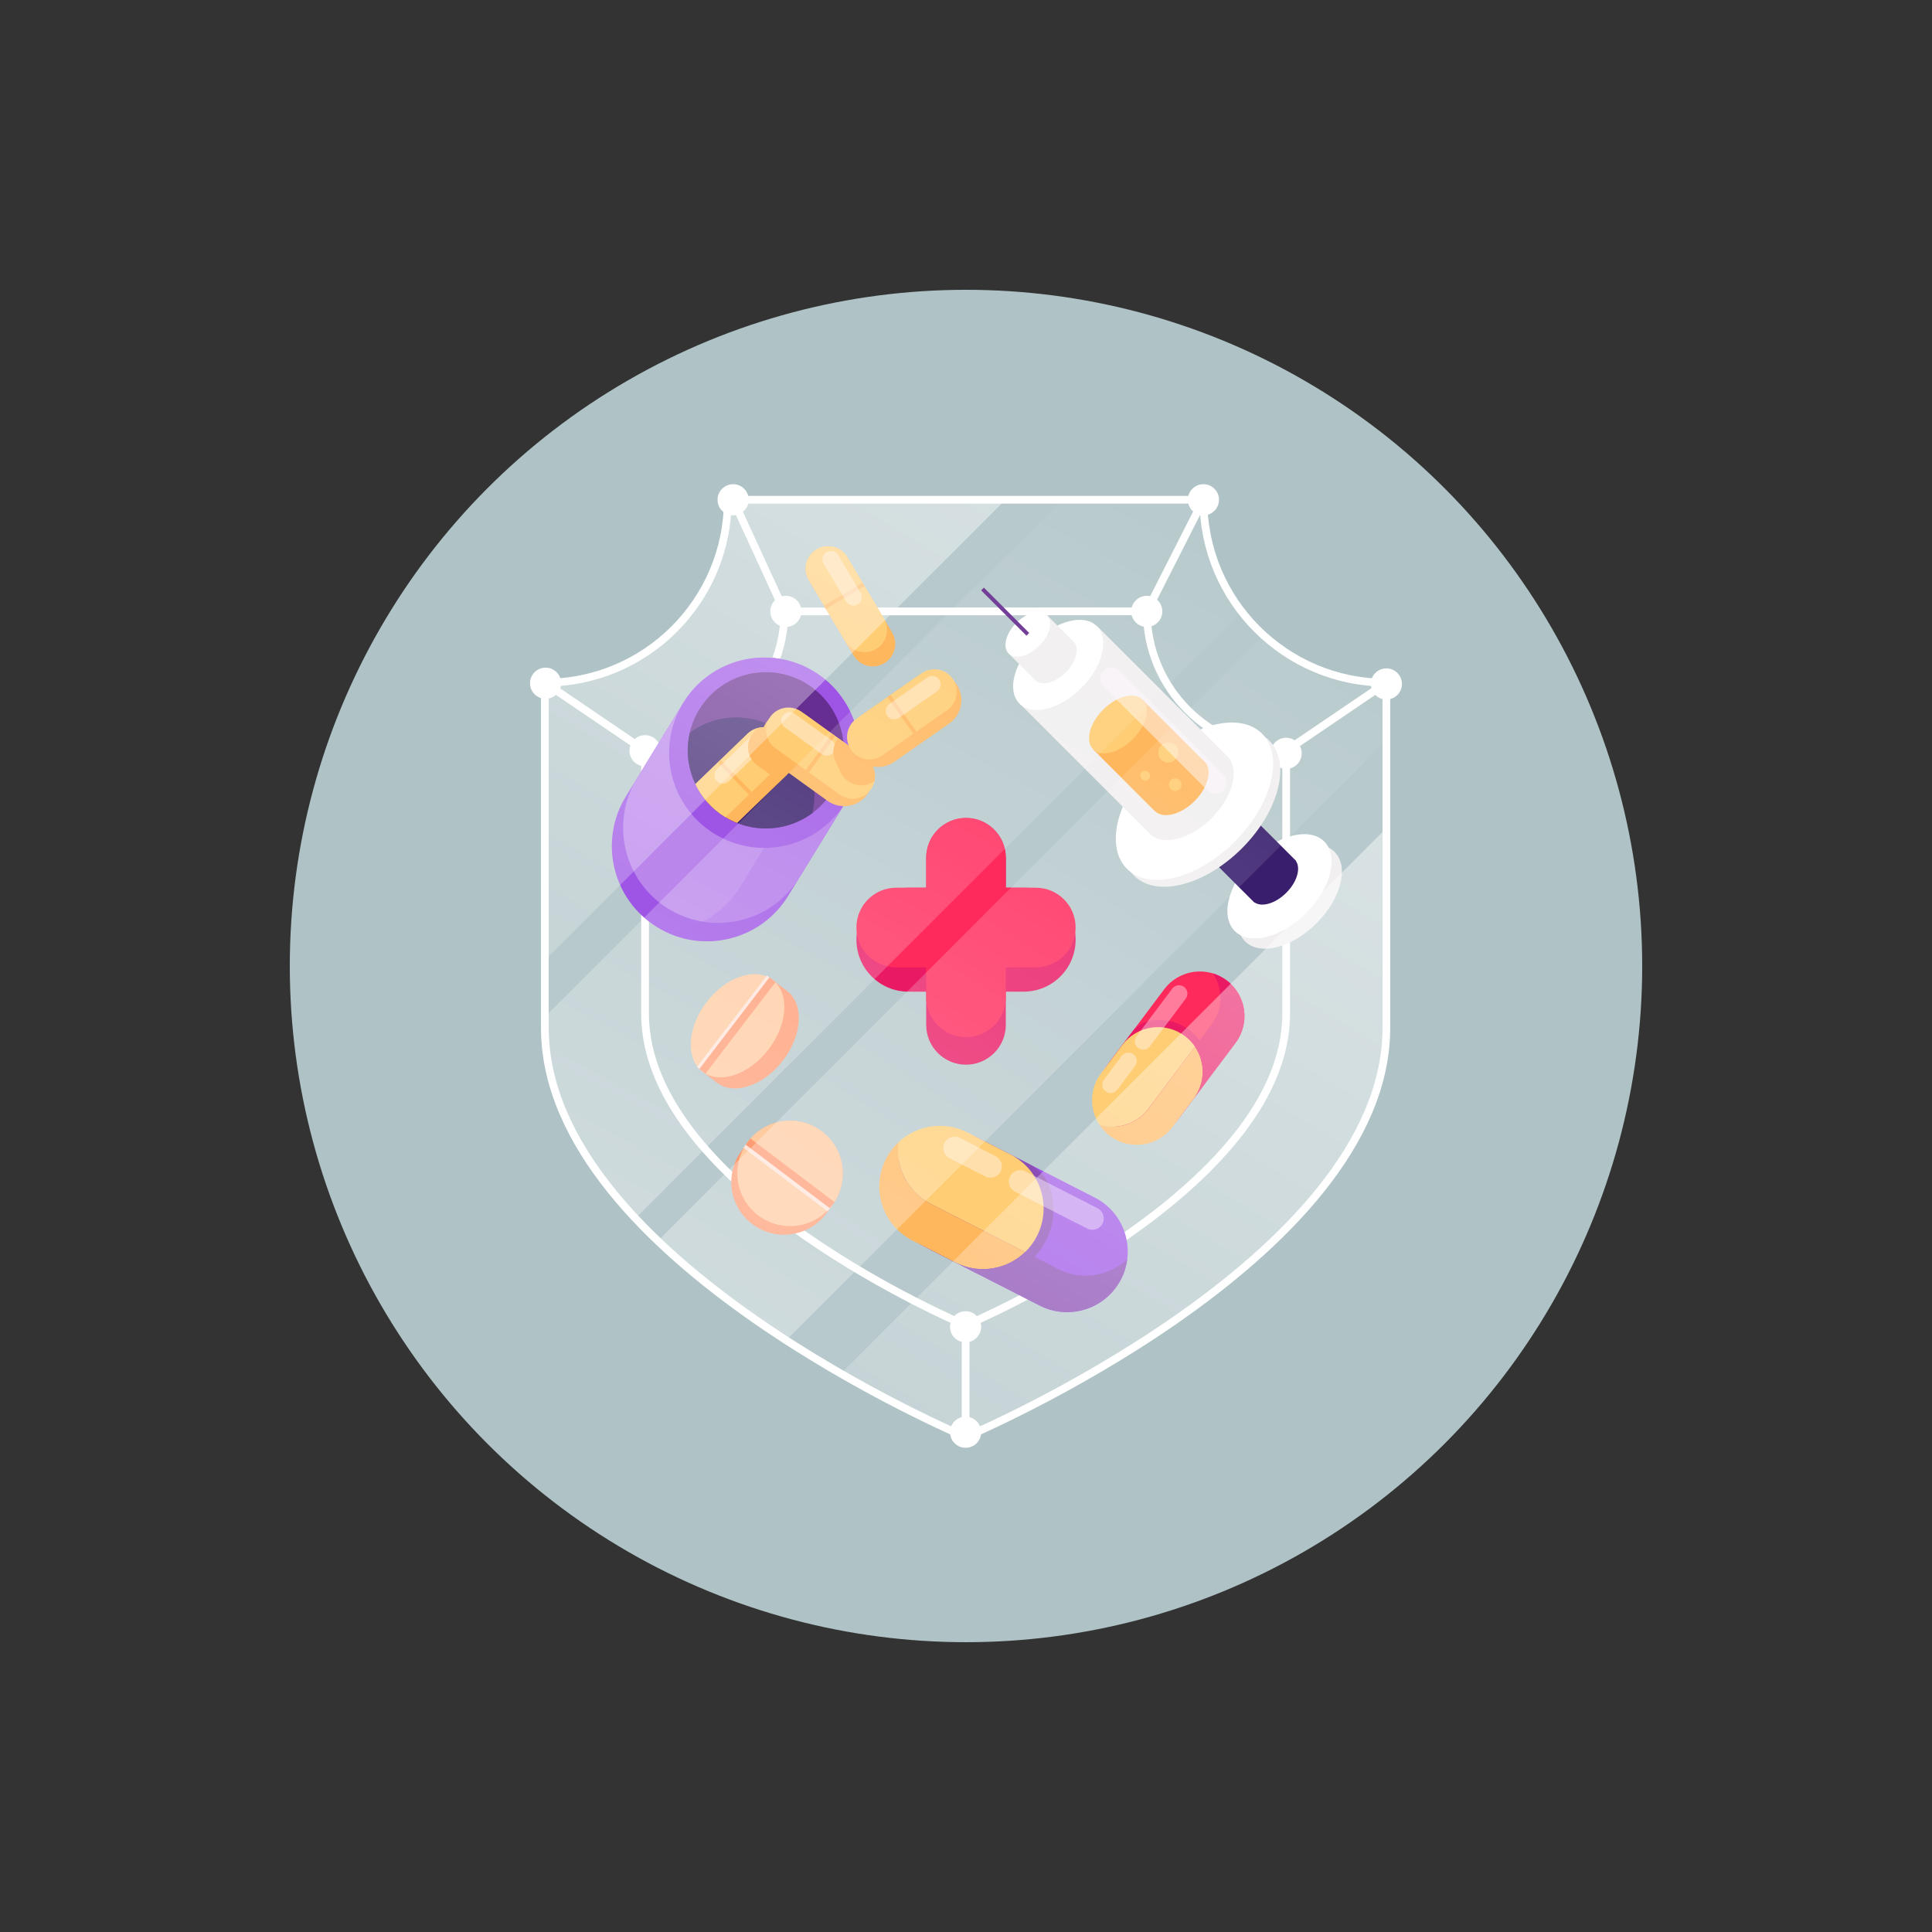 <?xml version="1.0" encoding="utf-8"?>
<!-- Generator: Adobe Illustrator 24.3.0, SVG Export Plug-In . SVG Version: 6.00 Build 0)  -->
<svg version="1.1" xmlns="http://www.w3.org/2000/svg" xmlns:xlink="http://www.w3.org/1999/xlink" x="0px" y="0px"
	 viewBox="0 0 500 500" style="enable-background:new 0 0 500 500;" xml:space="preserve">
<rect x="0" y="0" width="500" height="500" fill="#333333" stroke="none"/>
<style type="text/css">
	.st0{fill:#AFC3C6;}
	.st1{fill:none;stroke:#FFFFFF;stroke-width:2;stroke-linejoin:round;stroke-miterlimit:10;}
	.st2{fill:#FFFFFF;}
	.st3{fill:#9442E4;}
	.st4{fill:#7F3BAE;}
	.st5{fill:#FFC865;}
	.st6{opacity:0.4;fill:#FFF8FC;}
	.st7{fill:#FFAF4C;}
	.st8{fill:#FF134A;}
	.st9{fill:#E70053;}
	.st10{fill:#9442E3;}
	.st11{fill:#B379EA;}
	.st12{opacity:0.3;fill:#9442E3;}
	.st13{fill:#571785;}
	.st14{fill:#22055C;}
	.st15{fill:none;stroke:#FFAF4C;stroke-miterlimit:10;}
	.st16{fill:#FF9165;}
	.st17{fill:#FFC597;}
	.st18{fill:none;stroke:#FFE2D6;stroke-width:2;stroke-miterlimit:10;}
	.st19{fill:none;stroke:#FF9165;stroke-width:2;stroke-miterlimit:10;}
	.st20{fill:#EFEDEE;}
	.st21{fill:none;stroke:#571784;stroke-miterlimit:10;}
	.st22{opacity:0.5;fill:#FFF8FC;}
	.st23{opacity:0.1;fill:#FFFFFF;}
	.st24{clip-path:url(#SVGID_2_);}
	.st25{fill:url(#SVGID_3_);}
	.st26{fill:url(#SVGID_4_);}
	.st27{fill:url(#SVGID_5_);}
	.st28{fill:url(#SVGID_6_);}
</style>
<g id="Layer_1">
	<circle class="st0" cx="250" cy="250" r="175"/>
	<g>
		<g>
			<path class="st1" d="M358.79,176.68c-26.15,0-47.34-21.2-47.34-47.34l0,0H249.9h-61.55l0,0c0,26.15-21.2,47.34-47.34,47.34h0V266
				c0,60.14,108.89,105.88,108.89,105.88h0h0c0,0,108.89-45.74,108.89-105.88L358.79,176.68L358.79,176.68z"/>
			<path class="st1" d="M332.86,194.29c-19.92,0-36.07-16.15-36.07-36.07l0,0H249.9h-46.89l0,0c0,19.92-16.15,36.07-36.07,36.07l0,0
				v68.04c0,45.82,82.96,80.66,82.96,80.66h0h0c0,0,82.96-34.85,82.96-80.66L332.86,194.29L332.86,194.29z"/>
			<line class="st1" x1="203.01" y1="158.23" x2="189.73" y2="129.34"/>
			<line class="st1" x1="296.79" y1="158.23" x2="311.45" y2="129.34"/>
			<line class="st1" x1="332.86" y1="194.29" x2="358.79" y2="176.68"/>
			<line class="st1" x1="249.9" y1="343" x2="249.9" y2="371.89"/>
			<line class="st1" x1="166.94" y1="194.29" x2="141.01" y2="176.68"/>
			<path class="st2" d="M193.76,129.34c0,2.22-1.8,4.03-4.03,4.03s-4.03-1.8-4.03-4.03c0-2.22,1.8-4.03,4.03-4.03
				S193.76,127.12,193.76,129.34z"/>
			<path class="st2" d="M315.48,129.34c0,2.22-1.8,4.03-4.03,4.03c-2.22,0-4.03-1.8-4.03-4.03c0-2.22,1.8-4.03,4.03-4.03
				C313.67,125.31,315.48,127.12,315.48,129.34z"/>
			<circle class="st2" cx="358.79" cy="177.01" r="4.03"/>
			<path class="st2" d="M336.88,194.96c0,2.22-1.8,4.03-4.03,4.03c-2.22,0-4.03-1.8-4.03-4.03c0-2.22,1.8-4.03,4.03-4.03
				C335.08,190.94,336.88,192.74,336.88,194.96z"/>
			<path class="st2" d="M253.92,343.37c0,2.22-1.8,4.03-4.03,4.03s-4.03-1.8-4.03-4.03c0-2.22,1.8-4.03,4.03-4.03
				S253.92,341.15,253.92,343.37z"/>
			<circle class="st2" cx="249.9" cy="370.66" r="4.03"/>
			<path class="st2" d="M300.81,158.23c0,2.22-1.8,4.03-4.03,4.03c-2.22,0-4.03-1.8-4.03-4.03c0-2.22,1.8-4.03,4.03-4.03
				C299.01,154.2,300.81,156,300.81,158.23z"/>
			<circle class="st2" cx="203.38" cy="158.23" r="4.03"/>
			<path class="st2" d="M170.97,194.29c0,2.22-1.8,4.03-4.03,4.03s-4.03-1.8-4.03-4.03c0-2.22,1.8-4.03,4.03-4.03
				S170.97,192.07,170.97,194.29z"/>
			<path class="st2" d="M145.23,176.82c0,2.22-1.8,4.03-4.03,4.03c-2.22,0-4.03-1.8-4.03-4.03c0-2.22,1.8-4.03,4.03-4.03
				C143.43,172.79,145.23,174.6,145.23,176.82z"/>
			<g>
				<g>
					<g>
						<path class="st3" d="M283.31,309.92l-30.18-15.42c-7.71-3.94-17.16-0.88-21.11,6.83l0,0c-3.94,7.71-0.88,17.16,6.83,21.11
							l30.18,15.42c7.71,3.94,17.16,0.88,21.11-6.83l0,0C294.08,323.31,291.03,313.86,283.31,309.92z"/>
						<path class="st4" d="M270.69,321.09c-2.18,4.26-5.82,7.27-10.01,8.73c-2.56,0.89-5.37,0.82-7.84-0.26
							c-0.28-0.12-0.57-0.26-0.85-0.4l-11.14-5.69c-3.86-1.97-6.55-5.32-7.79-9.14c-1.27-3.93-1-8.37,1.13-12.31
							c4.08-7.53,13.58-10.25,21.21-6.35l10.86,5.55c0.28,0.15,0.56,0.3,0.83,0.46c2.2,1.29,3.88,3.34,4.67,5.77
							c0,0.01,0.01,0.02,0.01,0.03C273.19,311.82,272.94,316.7,270.69,321.09z"/>
						<path class="st5" d="M227.56,306.68c-0.02,0.51,0,1.01,0.04,1.52C227.56,307.7,227.55,307.19,227.56,306.68z"/>
						<path class="st5" d="M268.36,319.89c-0.81,1.59-1.85,2.97-3.07,4.14l-24.36-12.45c-3.86-1.97-6.55-5.32-7.78-9.14
							c-0.7-2.18-0.94-4.51-0.64-6.82l0,0c4.7-4.4,11.82-5.63,17.88-2.53l11.15,5.7c3.86,1.97,6.55,5.32,7.79,9.14
							C270.55,311.74,270.33,316.04,268.36,319.89z"/>
					</g>
					<path class="st6" d="M254.98,304.47l-9.26-4.73c-1.45-0.74-2.03-2.52-1.29-3.97l0,0c0.74-1.45,2.52-2.03,3.97-1.29l9.26,4.73
						c1.45,0.74,2.03,2.52,1.29,3.97l0,0C258.22,304.64,256.44,305.21,254.98,304.47z"/>
					<path class="st6" d="M281.36,317.95l-18.67-9.54c-1.45-0.74-2.03-2.52-1.29-3.97l0,0c0.74-1.45,2.52-2.03,3.97-1.29l18.67,9.54
						c1.45,0.74,2.03,2.52,1.29,3.97l0,0C284.6,318.12,282.82,318.69,281.36,317.95z"/>
				</g>
				<path class="st7" d="M265.29,324.03c-4.69,4.53-11.91,5.82-18.04,2.69l-11.15-5.7c-1.69-0.86-3.15-1.99-4.37-3.3
					c-0.17-0.19-0.34-0.38-0.5-0.57c-0.12-0.14-0.24-0.3-0.36-0.45c-0.09-0.11-0.18-0.23-0.27-0.35c-0.1-0.13-0.2-0.28-0.29-0.41
					c-0.14-0.21-0.28-0.42-0.41-0.64c-0.13-0.21-0.26-0.43-0.38-0.65c-0.12-0.22-0.24-0.45-0.35-0.67
					c-0.11-0.22-0.21-0.45-0.31-0.68c-0.2-0.47-0.37-0.93-0.53-1.41c-0.16-0.48-0.29-0.97-0.4-1.45c-0.04-0.19-0.08-0.38-0.11-0.58
					c-0.06-0.3-0.1-0.61-0.14-0.91c-0.03-0.25-0.05-0.5-0.07-0.75c-0.04-0.5-0.05-1.01-0.04-1.52c0-0.25,0.02-0.51,0.04-0.76
					c0.01-0.13,0.02-0.25,0.03-0.38c0.02-0.26,0.05-0.51,0.09-0.77c0.02-0.13,0.04-0.25,0.06-0.38c0.05-0.25,0.1-0.5,0.15-0.76
					c0.29-1.26,0.73-2.51,1.35-3.71c0.1-0.19,0.2-0.38,0.3-0.57c0.02-0.05,0.05-0.09,0.08-0.14c0.09-0.15,0.17-0.29,0.26-0.43
					c0.05-0.08,0.11-0.17,0.16-0.25c0.08-0.13,0.17-0.26,0.25-0.38c0.12-0.17,0.24-0.34,0.37-0.51c0.02-0.03,0.04-0.05,0.06-0.08
					c0.12-0.17,0.25-0.33,0.38-0.48c0.12-0.15,0.24-0.28,0.36-0.42c0.05-0.05,0.1-0.1,0.14-0.16c0.13-0.14,0.25-0.28,0.39-0.41
					c0.16-0.16,0.31-0.32,0.48-0.47c-0.29,2.32-0.06,4.65,0.64,6.82c1.24,3.82,3.93,7.17,7.78,9.14L265.29,324.03z"/>
				<path class="st4" d="M290.14,331.03c-3.94,7.72-13.39,10.77-21.11,6.83l-21.79-11.13c6.13,3.13,13.36,1.84,18.04-2.69l8.57,4.38
					c6.06,3.09,13.18,1.88,17.88-2.52C291.51,327.63,290.99,329.37,290.14,331.03z"/>
			</g>
			<g>
				<g>
					<g>
						<path class="st8" d="M301.29,256.03l-14.98,19.95c-3.83,5.1-2.8,12.34,2.3,16.17h0c5.1,3.83,12.34,2.8,16.17-2.3l14.98-19.95
							c3.83-5.1,2.8-12.34-2.3-16.17l0,0C312.36,249.9,305.12,250.93,301.29,256.03z"/>
						<path class="st9" d="M307.8,266.59c2.82,2.11,4.54,5.14,5.07,8.36c0.33,1.97-0.08,4-1.18,5.66c-0.13,0.19-0.26,0.38-0.4,0.56
							l-5.53,7.37c-1.91,2.55-4.68,4.08-7.61,4.5c-3.01,0.43-6.19-0.33-8.79-2.37c-4.95-3.91-5.73-11.14-1.94-16.19l5.39-7.18
							c0.14-0.19,0.29-0.37,0.44-0.55c1.21-1.43,2.91-2.39,4.77-2.66c0.01,0,0.02,0,0.03,0C301.39,263.61,304.9,264.41,307.8,266.59
							z"/>
						<path class="st5" d="M291.93,296.06c0.37,0.07,0.74,0.13,1.1,0.16C292.67,296.19,292.3,296.14,291.93,296.06z"/>
						<path class="st5" d="M306.64,268.13c1.05,0.79,1.92,1.72,2.62,2.74l-12.09,16.11c-1.91,2.55-4.68,4.08-7.61,4.5
							c-1.67,0.24-3.39,0.11-5.03-0.39l0,0c-2.6-3.96-2.6-9.28,0.41-13.29l5.53-7.37c1.92-2.55,4.68-4.08,7.61-4.5
							C301.01,265.52,304.09,266.22,306.64,268.13z"/>
					</g>
					<path class="st6" d="M293.77,275.89l-4.6,6.13c-0.72,0.96-2.08,1.15-3.04,0.43l0,0c-0.96-0.72-1.15-2.08-0.43-3.04l4.6-6.13
						c0.72-0.96,2.08-1.15,3.04-0.43l0,0C294.3,273.57,294.5,274.93,293.77,275.89z"/>
					<path class="st6" d="M306.87,258.45l-9.27,12.34c-0.72,0.96-2.08,1.15-3.04,0.43l0,0c-0.96-0.72-1.15-2.08-0.43-3.04
						l9.27-12.34c0.72-0.96,2.08-1.15,3.04-0.43h0C307.4,256.13,307.59,257.49,306.87,258.45z"/>
				</g>
				<path class="st7" d="M309.26,270.88c2.7,3.97,2.73,9.37-0.32,13.43l-5.53,7.37c-0.84,1.12-1.84,2.04-2.94,2.75
					c-0.16,0.1-0.32,0.2-0.48,0.29c-0.12,0.07-0.25,0.14-0.37,0.2c-0.09,0.05-0.19,0.1-0.29,0.15c-0.11,0.06-0.23,0.11-0.33,0.16
					c-0.17,0.08-0.34,0.15-0.51,0.22c-0.17,0.07-0.35,0.14-0.52,0.2c-0.17,0.06-0.35,0.12-0.53,0.17c-0.18,0.05-0.35,0.1-0.53,0.14
					c-0.36,0.09-0.72,0.15-1.09,0.21c-0.37,0.05-0.74,0.09-1.1,0.1c-0.14,0.01-0.29,0.01-0.43,0.01c-0.23,0-0.45,0-0.68-0.01
					c-0.18-0.01-0.37-0.02-0.55-0.04c-0.37-0.04-0.74-0.09-1.1-0.16c-0.18-0.03-0.37-0.07-0.55-0.12c-0.09-0.02-0.18-0.05-0.27-0.07
					c-0.18-0.05-0.36-0.1-0.54-0.16c-0.09-0.03-0.18-0.06-0.27-0.09c-0.18-0.07-0.35-0.13-0.53-0.2c-0.88-0.37-1.73-0.84-2.53-1.44
					c-0.13-0.09-0.25-0.19-0.37-0.29c-0.03-0.02-0.06-0.05-0.09-0.08c-0.1-0.08-0.19-0.16-0.28-0.24c-0.05-0.05-0.11-0.1-0.16-0.15
					c-0.08-0.08-0.16-0.15-0.24-0.23c-0.11-0.11-0.22-0.22-0.33-0.33c-0.02-0.02-0.03-0.04-0.05-0.06c-0.1-0.11-0.2-0.22-0.3-0.34
					c-0.09-0.1-0.17-0.21-0.26-0.31c-0.03-0.04-0.06-0.08-0.1-0.12c-0.08-0.11-0.17-0.22-0.25-0.33c-0.1-0.13-0.19-0.27-0.28-0.4
					c1.64,0.5,3.36,0.63,5.03,0.39c2.93-0.42,5.69-1.95,7.61-4.5L309.26,270.88z"/>
				<path class="st9" d="M317.46,253.73c5.1,3.83,6.13,11.07,2.3,16.17l-10.82,14.41c3.04-4.05,3.02-9.46,0.32-13.43l4.25-5.67
					c3.01-4,3.02-9.33,0.42-13.29C315.17,252.31,316.36,252.9,317.46,253.73z"/>
			</g>
			<g>
				<path class="st10" d="M210.68,173.82L210.68,173.82c-11.59-7.11-26.76-3.48-33.87,8.11l-14.83,24.17
					c-7.11,11.59-3.48,26.76,8.11,33.87h0c11.59,7.11,26.76,3.48,33.87-8.11l14.83-24.17C225.91,196.1,222.28,180.94,210.68,173.82z
					"/>
				<path class="st11" d="M210.68,173.82L210.68,173.82c-11.59-7.11-26.76-3.48-33.87,8.11l-11.91,19.41
					c-7.11,11.59-3.48,26.76,8.11,33.87l0,0c11.59,7.11,26.76,3.48,33.87-8.11l11.91-19.41
					C225.91,196.1,222.28,180.94,210.68,173.82z"/>
				<path class="st12" d="M218.8,207.69l-14.83,24.17c-4.65,7.57-12.73,11.75-21.01,11.75c-3.6,0-7.24-0.79-10.65-2.44
					c7.65-0.54,14.93-4.64,19.25-11.68l14.83-24.16c7.11-11.59,3.48-26.76-8.11-33.87c-0.72-0.44-1.45-0.84-2.19-1.19
					c4.95-0.35,10.05,0.78,14.6,3.57C222.27,180.94,225.9,196.1,218.8,207.69z"/>
				<path class="st10" d="M210.68,173.82L210.68,173.82c-11.59-7.11-26.76-3.48-33.87,8.11l0,0c-7.11,11.59-3.48,26.76,8.11,33.87
					l0,0c11.59,7.11,26.76,3.48,33.87-8.11h0C225.91,196.1,222.28,180.94,210.68,173.82z"/>
				<path class="st13" d="M218.17,197.2c-0.39,2.6-1.3,5.17-2.76,7.55c-1.39,2.27-3.16,4.16-5.17,5.66
					c-1.85,1.38-3.91,2.41-6.09,3.08c-2.89,0.89-5.96,1.14-8.98,0.68c-1.48-0.22-2.96-0.62-4.4-1.18c-1.02-0.41-2.02-0.9-2.99-1.49
					c-0.05-0.03-0.1-0.06-0.16-0.09c-3.44-2.12-6.03-5.1-7.65-8.49c-0.81-1.68-1.37-3.47-1.69-5.31c-0.37-2.12-0.4-4.29-0.07-6.45
					c0.08-0.51,0.18-1.02,0.29-1.53c0.48-2.07,1.29-4.1,2.47-6.02c5.83-9.52,18.28-12.5,27.8-6.66
					C215.89,181.33,219.35,189.42,218.17,197.2z"/>
				<path class="st14" d="M210.54,208.89c-0.08,0.52-0.18,1.02-0.29,1.53c-1.85,1.38-3.91,2.41-6.09,3.08
					c-2.89,0.89-5.96,1.14-8.98,0.68c-2.6-0.39-5.17-1.3-7.55-2.76c-5.15-3.17-8.39-8.27-9.34-13.8c-0.37-2.12-0.4-4.29-0.07-6.45
					c0.08-0.51,0.18-1.02,0.29-1.53c4.17-3.09,9.52-4.59,15.06-3.75C204.59,187.55,212.2,197.84,210.54,208.89z"/>
				<g>
					<g>
						<path class="st7" d="M230.87,163.68l-11.6-19.47c-1.64-2.75-5.2-3.66-7.96-2.01l0,0c-2.75,1.64-3.66,5.2-2.01,7.96l11.6,19.47
							c1.64,2.75,5.2,3.66,7.96,2.01l0,0C231.61,169.99,232.51,166.43,230.87,163.68z"/>
						<path class="st5" d="M228.74,160.01l-9.43-15.83c-1.64-2.75-5.2-3.66-7.96-2.01h0c-2.75,1.64-3.66,5.2-2.01,7.96l9.43,15.83
							c1.64,2.75,5.2,3.66,7.96,2.01l0,0C229.48,166.32,230.39,162.76,228.74,160.01z"/>
						<line class="st15" x1="213.48" y1="157.16" x2="223.47" y2="151.26"/>
					</g>
					<path class="st6" d="M222.73,153.42l-5.82-9.77c-0.62-1.04-1.96-1.38-2.99-0.76l0,0c-1.04,0.62-1.38,1.96-0.76,2.99l5.82,9.77
						c0.62,1.04,1.96,1.38,2.99,0.76h0C223,155.79,223.34,154.45,222.73,153.42z"/>
				</g>
				<g>
					<g>
						<path class="st7" d="M203.73,200.48l-12.97,12.51c-1.02-0.41-2.02-0.9-2.99-1.49c-0.05-0.03-0.1-0.06-0.16-0.09
							c-3.44-2.12-6.03-5.1-7.65-8.49l13.53-13.05c2.31-2.22,5.98-2.16,8.21,0.15l2.19,2.27
							C206.11,194.59,206.05,198.26,203.73,200.48z"/>
						<path class="st5" d="M203.26,194.91c-0.18,1.22-0.76,2.39-1.71,3.31l-2.29,2.21l-11.49,11.07c-0.05-0.03-0.1-0.06-0.16-0.09
							c-3.44-2.12-6.03-5.1-7.65-8.49l13.53-13.05c0.66-0.63,1.43-1.08,2.25-1.34c2.04-0.66,4.37-0.16,5.96,1.49
							C203.01,191.37,203.52,193.19,203.26,194.91z"/>
						<line class="st15" x1="194.2" y1="205.31" x2="186.11" y2="196.99"/>
					</g>
					<path class="st6" d="M185.57,199.04l8.44-8.14c0.87-0.84,2.25-0.81,3.09,0.06l0,0c0.84,0.87,0.81,2.25-0.06,3.09l-8.44,8.14
						c-0.87,0.84-2.25,0.81-3.09-0.06l0,0C184.68,201.26,184.71,199.88,185.57,199.04z"/>
				</g>
				<path class="st7" d="M203.26,194.91c-0.18,1.22-0.76,2.39-1.71,3.31l-2.29,2.21l-3.26-2.35c-2.6-1.87-3.19-5.5-1.31-8.1
					l1.05-1.46c2.04-0.66,4.37-0.16,5.96,1.49C203.01,191.37,203.52,193.19,203.26,194.91z"/>
				<g>
					<g>
						<path class="st7" d="M222.77,195.27l-14.05-10.13c-3.3-2.38-7.91-1.64-10.3,1.67v0c-2.38,3.3-1.64,7.91,1.67,10.3l14.05,10.13
							c3.3,2.38,7.91,1.64,10.3-1.67l0,0C226.82,202.26,226.07,197.65,222.77,195.27z"/>
						<path class="st5" d="M226.39,201.76c-0.02,0.16-0.05,0.32-0.09,0.48c-0.17,0.72-0.48,1.42-0.94,2.05
							c-1.87,2.6-5.5,3.19-8.1,1.31l-16.61-11.98c-1.82-1.31-2.66-3.49-2.34-5.58c0.13-0.89,0.47-1.75,1.03-2.52
							c1.88-2.6,5.5-3.19,8.11-1.31l9.47,6.83l7.13,5.14C225.87,197.5,226.7,199.68,226.39,201.76z"/>
						<line class="st15" x1="208.93" y1="199.6" x2="215.76" y2="190.21"/>
					</g>
					<path class="st6" d="M215.25,191.62l-9.59-6.91c-0.98-0.71-2.34-0.48-3.05,0.49l0,0c-0.71,0.98-0.48,2.34,0.49,3.05l9.59,6.91
						c0.98,0.71,2.34,0.48,3.05-0.49l0,0C216.45,193.69,216.23,192.32,215.25,191.62z"/>
				</g>
				<path class="st7" d="M226.39,201.76c-0.02,0.16-0.05,0.32-0.09,0.48l-0.92,0.44c-2.88,1.4-6.35,0.2-7.75-2.69l-1.38-2.83
					c-1-2.06-0.66-4.43,0.67-6.12l7.13,5.14C225.87,197.5,226.7,199.68,226.39,201.76z"/>
				<g>
					<g>
						<path class="st7" d="M222.99,185.07l14.21-9.91c3.34-2.33,7.94-1.51,10.27,1.83l0,0c2.33,3.34,1.51,7.94-1.83,10.27
							l-14.21,9.91c-3.34,2.33-7.94,1.51-10.27-1.83l0,0C218.83,192,219.65,187.4,222.99,185.07z"/>
						<path class="st5" d="M221.7,185.97l16.79-11.71c2.63-1.83,6.25-1.19,8.08,1.44l0,0c1.83,2.63,1.19,6.25-1.44,8.08
							l-16.79,11.71c-2.63,1.83-6.25,1.19-8.08-1.44l0,0C218.42,191.42,219.07,187.81,221.7,185.97z"/>
						<line class="st15" x1="236.75" y1="189.62" x2="230.07" y2="180.13"/>
					</g>
					<path class="st6" d="M230.17,182.19l9.84-6.86c0.99-0.69,2.35-0.45,3.04,0.54l0,0c0.69,0.99,0.45,2.35-0.54,3.04l-9.84,6.86
						c-0.99,0.69-2.35,0.45-3.04-0.54l0,0C228.94,184.24,229.19,182.88,230.17,182.19z"/>
				</g>
			</g>
			<g>
				<path class="st16" d="M212.44,292.7L212.44,292.7c6.11,4.41,7.48,12.94,3.07,19.05l-1.55,2.14c-4.41,6.11-12.94,7.48-19.05,3.07
					l0,0c-6.11-4.41-7.48-12.94-3.07-19.05l1.55-2.14C197.8,289.66,206.33,288.28,212.44,292.7z"/>
				<path class="st17" d="M218.07,302.6L218.07,302.6c0.59,7.51-5.02,14.08-12.54,14.67l0,0c-7.51,0.59-14.08-5.02-14.67-12.54l0,0
					c-0.59-7.51,5.02-14.08,12.54-14.67h0C210.92,289.47,217.49,295.09,218.07,302.6z"/>
				<line class="st18" x1="193" y1="296.25" x2="214.77" y2="312.71"/>
				<line class="st19" x1="193.59" y1="295.44" x2="215.36" y2="311.89"/>
			</g>
			<g>
				<path class="st9" d="M278.37,243.19L278.37,243.19c0,7.43-6.02,13.45-13.45,13.45h-29.83c-7.43,0-13.45-6.02-13.45-13.45v0
					c0-7.43,6.02-13.45,13.45-13.45h29.83C272.35,229.74,278.37,235.76,278.37,243.19z"/>
				<path class="st9" d="M250,275.54L250,275.54c-5.69,0-10.3-4.61-10.3-10.3v-43.25c0-5.69,4.61-10.3,10.3-10.3l0,0
					c5.69,0,10.3,4.61,10.3,10.3v43.25C260.3,270.92,255.69,275.54,250,275.54z"/>
				<path class="st8" d="M250,268.41L250,268.41c-5.69,0-10.3-4.61-10.3-10.3v-36.13c0-5.69,4.61-10.3,10.3-10.3l0,0
					c5.69,0,10.3,4.61,10.3,10.3v36.13C260.3,263.8,255.69,268.41,250,268.41z"/>
				<path class="st8" d="M278.37,240.04L278.37,240.04c0,5.69-4.61,10.3-10.3,10.3h-36.13c-5.69,0-10.3-4.61-10.3-10.3l0,0
					c0-5.69,4.61-10.3,10.3-10.3h36.13C273.75,229.74,278.37,234.35,278.37,240.04z"/>
			</g>
			<g>
				
					<ellipse transform="matrix(0.707 -0.707 0.707 0.707 -66.28 304.036)" class="st20" cx="333.86" cy="232.02" rx="16.38" ry="9.78"/>
				
					<ellipse transform="matrix(0.707 -0.707 0.707 0.707 -65.177 301.37)" class="st2" cx="331.2" cy="229.36" rx="16.38" ry="9.78"/>
				<path class="st14" d="M306.15,215.1l18.5,18.5l0.04-0.04c1.91,1.29,5.43,0.26,8.2-2.51c2.77-2.77,3.8-6.29,2.51-8.2l0.04-0.04
					l-18.5-18.5L306.15,215.1z"/>
				<path class="st20" d="M328.45,191.64c5.76,5.76,2.61,18.27-7.05,27.92c-9.66,9.66-22.16,12.82-27.92,7.05
					c-5.76-5.76-2.61-18.27,7.05-27.92C310.18,189.03,322.69,185.87,328.45,191.64z"/>
				
					<ellipse transform="matrix(0.707 -0.707 0.707 0.707 -56.06 279.36)" class="st2" cx="309.19" cy="207.35" rx="24.73" ry="14.76"/>
				<path class="st20" d="M263.89,182.09l34.38,34.38l0.07-0.07c3.55,2.4,10.1,0.47,15.24-4.67c5.14-5.14,7.06-11.68,4.67-15.24
					l0.07-0.07l-34.38-34.38L263.89,182.09z"/>
				
					<ellipse transform="matrix(0.707 -0.707 0.707 0.707 -41.447 244.079)" class="st2" cx="273.91" cy="172.07" rx="14.17" ry="8.46"/>
				<path class="st20" d="M261.03,169.13l7.21,7.21l0.03-0.03c1.76,1.19,5.01,0.24,7.56-2.31c2.55-2.55,3.5-5.79,2.31-7.56
					l0.03-0.03l-7.21-7.21L261.03,169.13z"/>
				<path class="st2" d="M270.97,159.19c1.64,1.64,0.74,5.19-2,7.94c-2.74,2.74-6.3,3.64-7.94,2c-1.64-1.64-0.74-5.19,2-7.94
					C265.78,158.45,269.33,157.56,270.97,159.19z"/>
				<line class="st21" x1="266" y1="164.16" x2="254.27" y2="152.43"/>
				<g>
					<path class="st7" d="M311.74,197.08c2.11,2.11,0.96,6.7-2.59,10.24c-3.54,3.54-8.13,4.7-10.24,2.59
						c-2.11-2.11-0.96-6.7,2.59-10.24C305.04,196.12,309.63,194.96,311.74,197.08z"/>
					
						<rect x="288.25" y="184.17" transform="matrix(0.707 -0.707 0.707 0.707 -51.145 267.494)" class="st7" width="18.14" height="22.64"/>
					<path class="st5" d="M295.46,199.82c-1.17,1.17,0.65,2.99,1.82,1.82C298.44,200.46,296.63,198.64,295.46,199.82z"/>
					<path class="st5" d="M304.74,201.58c-0.19-0.1-0.4-0.15-0.62-0.14c-0.22-0.01-0.43,0.04-0.62,0.14
						c-0.2,0.06-0.37,0.18-0.52,0.33c-0.08,0.11-0.17,0.22-0.25,0.32c-0.15,0.25-0.22,0.52-0.22,0.81c0.02,0.14,0.04,0.28,0.06,0.43
						c0.08,0.27,0.21,0.51,0.41,0.71l0.06,0.06c0.15,0.16,0.32,0.27,0.52,0.33c0.19,0.1,0.4,0.15,0.62,0.14
						c0.22,0.01,0.43-0.04,0.62-0.14c0.2-0.06,0.37-0.18,0.52-0.33c0.08-0.11,0.17-0.22,0.25-0.32c0.15-0.25,0.22-0.52,0.22-0.81
						c-0.02-0.14-0.04-0.28-0.06-0.43c-0.08-0.27-0.21-0.51-0.41-0.71l-0.06-0.06C305.12,201.76,304.94,201.65,304.74,201.58z"/>
					<path class="st5" d="M303.68,192.49c-0.4-0.23-0.83-0.35-1.3-0.35c-0.23,0.03-0.46,0.06-0.68,0.09
						c-0.44,0.12-0.81,0.34-1.13,0.66l-0.06,0.06c-0.25,0.23-0.43,0.51-0.53,0.83c-0.16,0.31-0.23,0.64-0.22,0.99
						c-0.01,0.35,0.06,0.68,0.22,0.99c0.1,0.32,0.28,0.59,0.53,0.83c0.17,0.13,0.35,0.27,0.52,0.4c0.4,0.23,0.83,0.35,1.3,0.35
						c0.23-0.03,0.46-0.06,0.68-0.09c0.44-0.12,0.81-0.34,1.13-0.66l0.06-0.06c0.25-0.23,0.43-0.51,0.53-0.83
						c0.16-0.31,0.23-0.64,0.22-0.99c0.01-0.35-0.06-0.68-0.22-0.99c-0.1-0.32-0.28-0.59-0.53-0.83
						C304.02,192.76,303.85,192.62,303.68,192.49z"/>
					<path class="st5" d="M295.73,181.07c2.11,2.11,0.96,6.7-2.59,10.24c-3.54,3.54-8.13,4.7-10.24,2.59
						c-2.11-2.11-0.96-6.7,2.59-10.24C289.03,180.11,293.62,178.96,295.73,181.07z"/>
				</g>
				<path class="st22" d="M316.65,204.6L316.65,204.6c1.14-1.14,1.14-2.98,0-4.11l-26.94-26.94c-1.14-1.14-2.98-1.14-4.11,0l0,0
					c-1.14,1.14-1.14,2.98,0,4.11l26.94,26.94C313.67,205.73,315.51,205.73,316.65,204.6z"/>
			</g>
			<g>
				
					<ellipse transform="matrix(0.608 -0.794 0.794 0.608 -136.686 259.76)" class="st16" cx="194.61" cy="268.25" rx="14.94" ry="10.08"/>
				
					<rect x="177.8" y="264.46" transform="matrix(0.608 -0.794 0.794 0.608 -136.283 257.713)" class="st16" width="29.88" height="4.71"/>
				
					<ellipse transform="matrix(0.608 -0.794 0.794 0.608 -135.88 255.665)" class="st17" cx="190.87" cy="265.38" rx="14.94" ry="10.08"/>
				<line class="st18" x1="199.27" y1="253.06" x2="181.17" y2="276.71"/>
				<line class="st19" x1="199.95" y1="253.52" x2="181.79" y2="277.25"/>
			</g>
			<path class="st23" d="M358.79,176.68c-26.15,0-47.34-21.2-47.34-47.34l0,0H249.9h-61.55l0,0c0,26.15-21.2,47.34-47.34,47.34h0
				V266c0,60.14,108.89,105.88,108.89,105.88h0h0c0,0,108.89-45.74,108.89-105.88L358.79,176.68L358.79,176.68z"/>
		</g>
		<g>
			<defs>
				<path id="SVGID_1_" d="M358.79,176.68c-26.15,0-47.34-21.2-47.34-47.34l0,0H249.9h-61.55l0,0c0,26.15-21.2,47.34-47.34,47.34h0
					V266c0,60.14,108.89,105.88,108.89,105.88h0h0c0,0,108.89-45.74,108.89-105.88L358.79,176.68L358.79,176.68z"/>
			</defs>
			<clipPath id="SVGID_2_">
				<use xlink:href="#SVGID_1_"  style="overflow:visible;"/>
			</clipPath>
			<g class="st24">
				<linearGradient id="SVGID_3_" gradientUnits="userSpaceOnUse" x1="108.178" y1="437.102" x2="285.923" y2="105.433">
					<stop  offset="0" style="stop-color:#FFFFFF;stop-opacity:0.5"/>
					<stop  offset="1" style="stop-color:#FFFFFF;stop-opacity:0"/>
				</linearGradient>
				<polygon class="st25" points="105.58,298.6 143.36,336.39 349.38,130.37 311.6,92.58 				"/>
				
					<linearGradient id="SVGID_4_" gradientUnits="userSpaceOnUse" x1="196.817" y1="523.656" x2="374.562" y2="191.987" gradientTransform="matrix(1.102 0.102 0.102 1.102 -62.286 -62.286)">
					<stop  offset="0" style="stop-color:#FFFFFF;stop-opacity:0"/>
					<stop  offset="1" style="stop-color:#FFFFFF;stop-opacity:0.5"/>
				</linearGradient>
				<polygon class="st26" points="191.08,382.02 236.59,427.53 442.61,221.51 397.1,176.01 				"/>
				
					<linearGradient id="SVGID_5_" gradientUnits="userSpaceOnUse" x1="85.039" y1="407.42" x2="262.784" y2="75.752" gradientTransform="matrix(1.102 0.102 0.102 1.102 -62.286 -62.286)">
					<stop  offset="0" style="stop-color:#FFFFFF;stop-opacity:0"/>
					<stop  offset="1" style="stop-color:#FFFFFF;stop-opacity:0.5"/>
				</linearGradient>
				<polygon class="st27" points="56.02,242.51 101.53,288.01 307.55,81.99 262.04,36.49 				"/>
				
					<linearGradient id="SVGID_6_" gradientUnits="userSpaceOnUse" x1="147.702" y1="457.698" x2="325.447" y2="126.03" gradientTransform="matrix(1.191 0.191 0.191 1.191 -92.166 -92.166)">
					<stop  offset="0" style="stop-color:#FFFFFF;stop-opacity:0.5"/>
					<stop  offset="1" style="stop-color:#FFFFFF;stop-opacity:0"/>
				</linearGradient>
				<polygon class="st28" points="145.23,346.17 174.69,375.63 380.71,169.61 351.25,140.15 				"/>
			</g>
		</g>
	</g>
</g>
<g id="Layer_2">
</g>
</svg>
